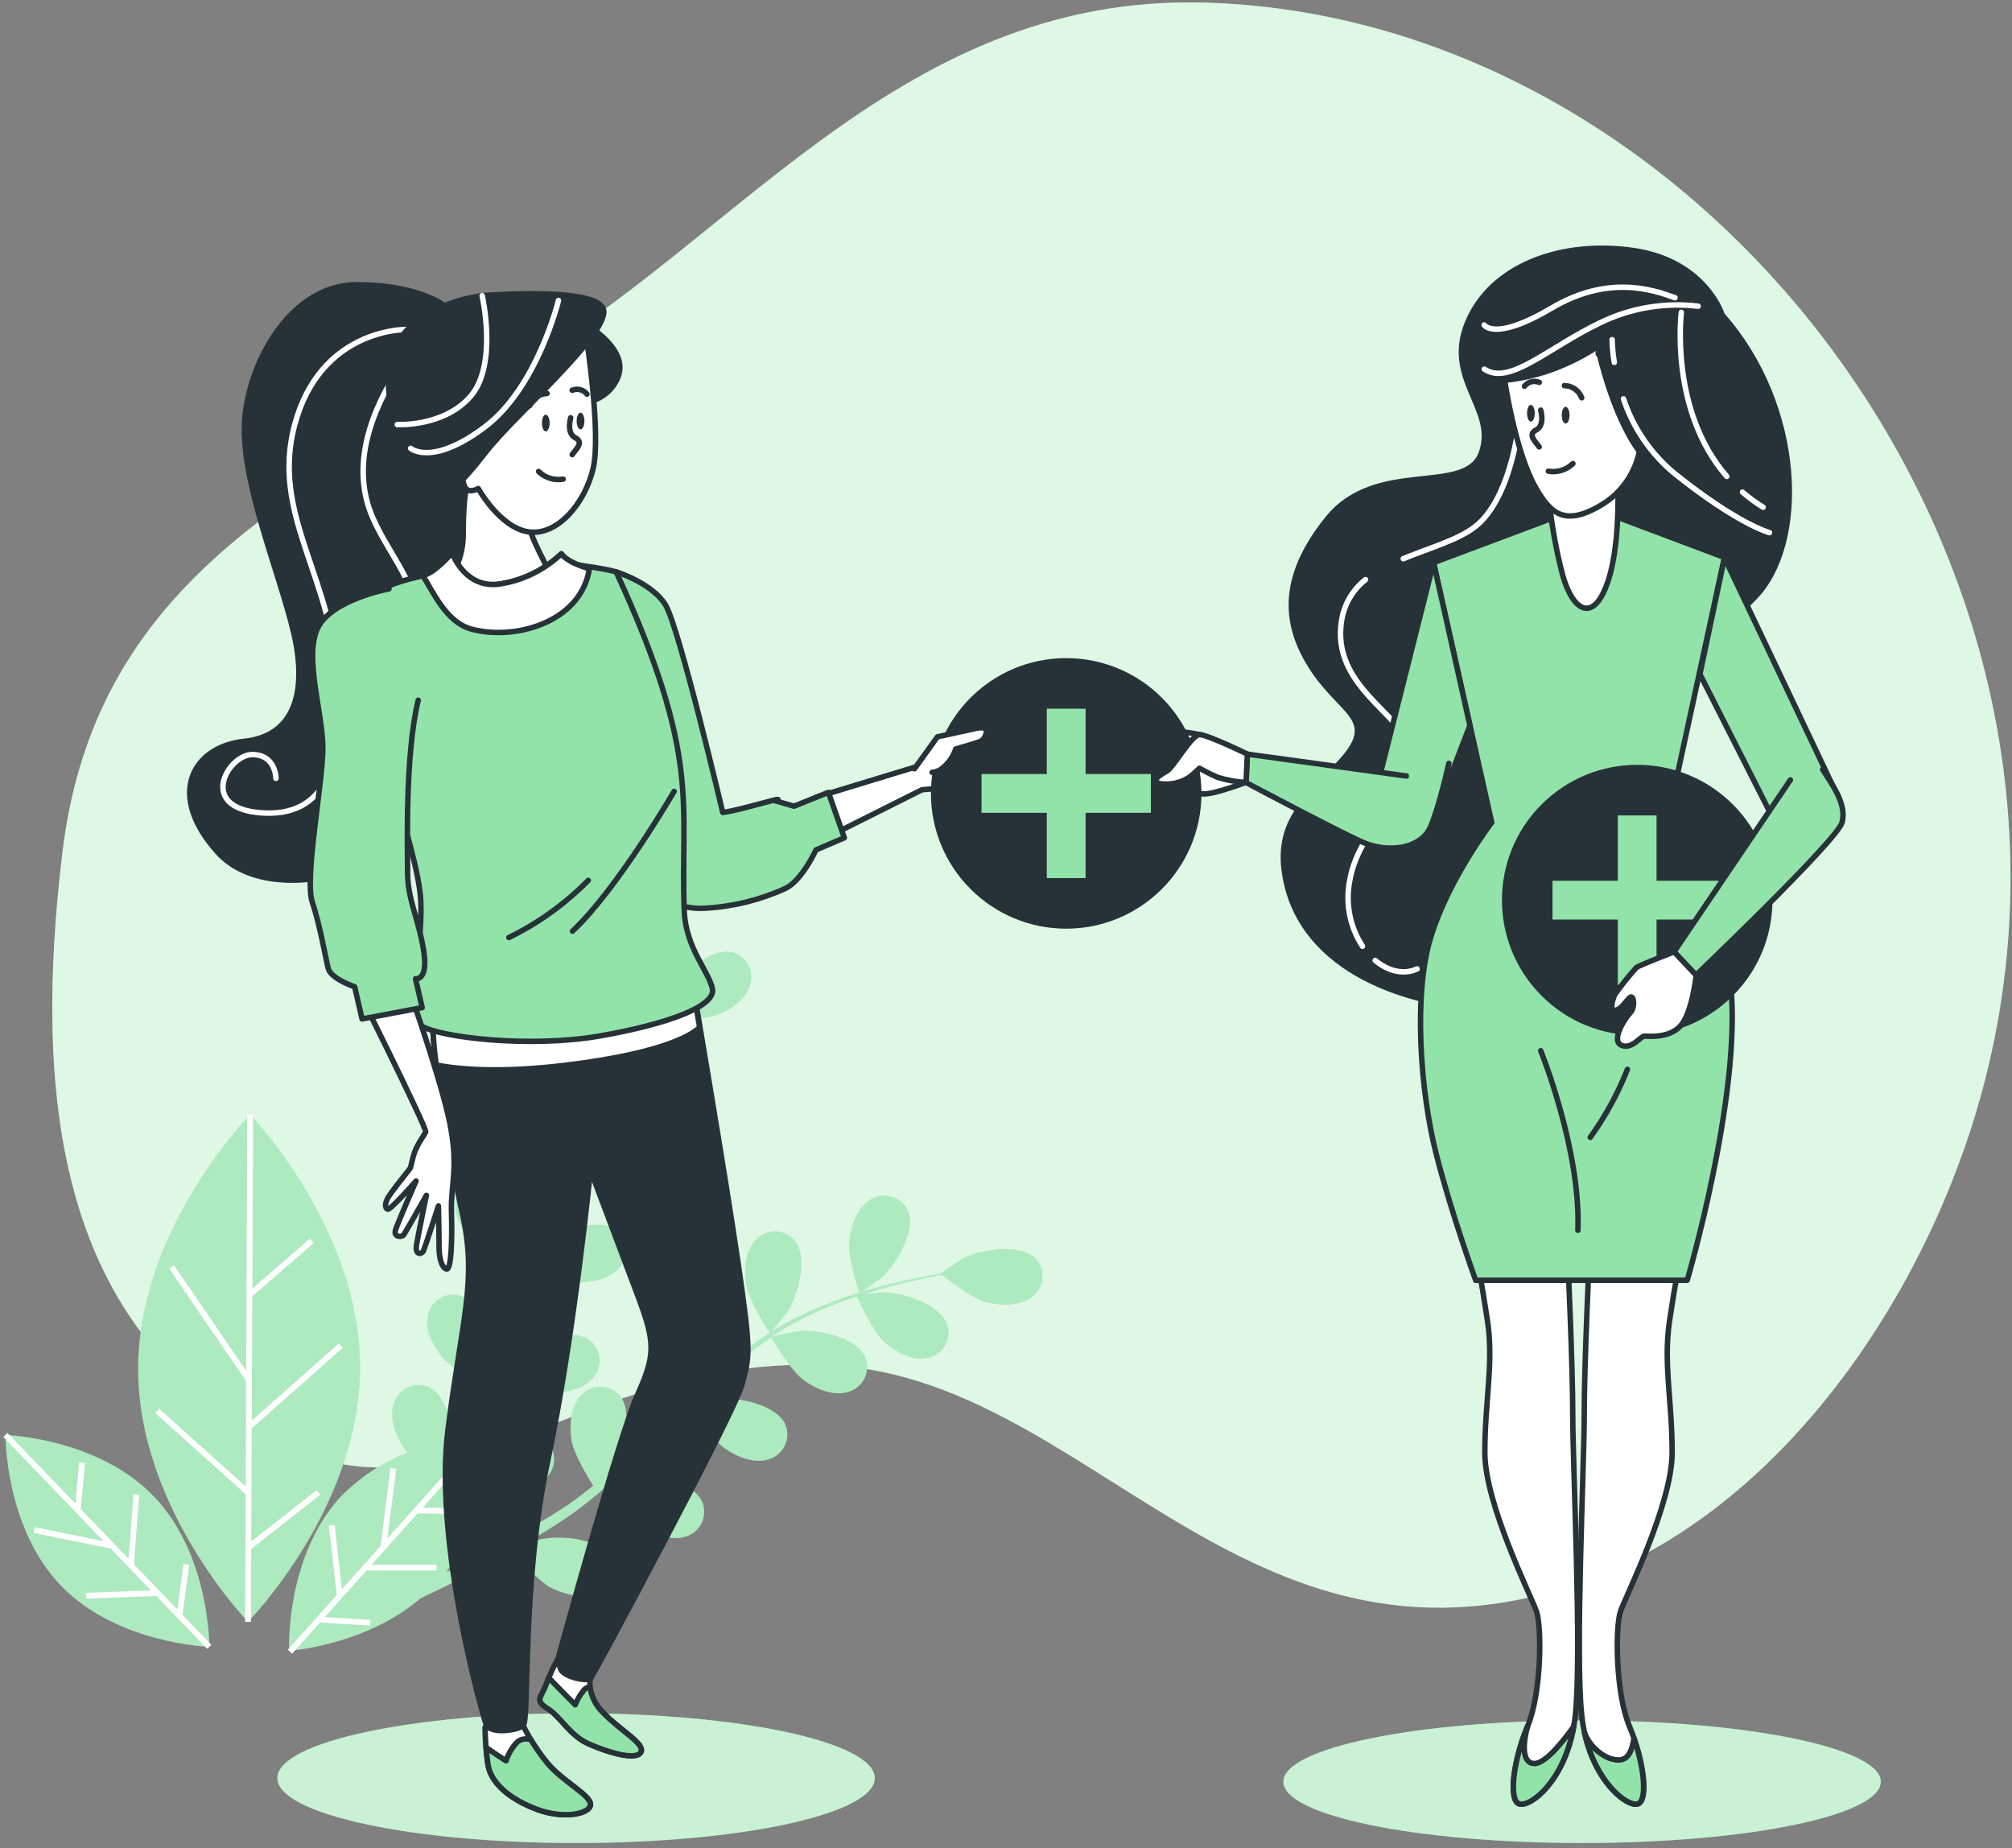 <svg width="368" height="338" viewBox="0 0 368 338" fill="none" xmlns="http://www.w3.org/2000/svg">
<rect x="0" y="0" width="368" height="338" fill="#808080" stroke="none"/>
<path d="M326.25 53C299.25 22.25 261.62 1.81 220.84 0.49C162.76 -1.38 132.84 47.32 89.73 69.79C46.62 92.26 16.69 112 11.41 156C6.13 200 10.53 241.22 46.61 261.82C82.69 282.42 104.69 247.82 151.32 249.65C197.95 251.48 226.12 307.74 284.63 290.87C323.14 279.77 351.68 239.1 362.41 199.98C377.11 146.38 360.09 91.6 326.25 53Z" fill="#92E3A9"/>
<path opacity="0.7" d="M326.25 53C299.25 22.25 261.62 1.81 220.84 0.49C162.76 -1.38 132.84 47.32 89.73 69.79C46.62 92.26 16.69 112 11.41 156C6.13 200 10.53 241.22 46.61 261.82C82.69 282.42 104.69 247.82 151.32 249.65C197.95 251.48 226.12 307.74 284.63 290.87C323.14 279.77 351.68 239.1 362.41 199.98C377.11 146.38 360.09 91.6 326.25 53Z" fill="white"/>
<path d="M110.35 197.25C110.35 197.25 104.84 192.9 103.42 190.1C102.22 187.72 101.35 184.36 102.59 181.82C102.863 181.214 103.26 180.672 103.755 180.23C104.251 179.787 104.834 179.454 105.466 179.251C106.099 179.048 106.767 178.981 107.428 179.053C108.088 179.125 108.726 179.335 109.3 179.67C112.69 181.78 113.06 188.99 112.19 192.45C112.12 192.75 110.41 197.3 110.35 197.25Z" fill="#92E3A9"/>
<path d="M161.36 233.55C161.13 233.76 157.2 236.62 157.18 236.55C157.16 236.48 154.98 229.87 155.34 226.76C155.65 224.11 156.78 220.82 159.22 219.39C159.781 219.035 160.41 218.802 161.067 218.706C161.724 218.61 162.393 218.653 163.033 218.832C163.672 219.011 164.266 219.322 164.777 219.746C165.289 220.169 165.705 220.695 166 221.29C167.67 224.93 164 231.14 161.36 233.55Z" fill="#92E3A9"/>
<path d="M45.76 203.86C45.76 203.86 65.96 224.7 65.85 250.31C65.74 275.92 45.36 296.6 45.36 296.6C45.36 296.6 25.16 275.75 25.27 250.14C25.38 224.53 45.76 203.86 45.76 203.86Z" fill="#92E3A9"/>
<path d="M74.56 265.65C74.289 265.364 74.041 265.056 73.82 264.73C72.36 262.51 71.1 259.26 72.05 256.6C72.25 255.967 72.58 255.382 73.021 254.885C73.461 254.388 74.001 253.99 74.606 253.715C75.21 253.441 75.866 253.296 76.53 253.292C77.194 253.288 77.852 253.423 78.46 253.69C81.2 254.99 82.55 259.38 82.84 262.98C83.93 262.73 84.92 262.54 85.77 262.4L86.86 259.93C87.26 259.08 87.54 258.23 87.86 257.36C88.34 256.08 88.78 254.74 89.21 253.36C87.62 252.64 82.96 250.47 81.21 248.55C79.46 246.63 77.69 243.55 78.21 240.78C78.312 240.124 78.552 239.496 78.912 238.938C79.273 238.38 79.747 237.904 80.303 237.541C80.859 237.178 81.486 236.936 82.141 236.831C82.797 236.726 83.468 236.759 84.11 236.93C87.95 238.08 90.2 244.93 90.28 248.5C90.28 248.62 90.22 249.37 90.14 250.27C90.53 248.95 90.92 247.63 91.26 246.27C92.26 242.43 93.14 238.5 94.04 234.56C94.23 233.74 94.43 232.92 94.62 232.1C93.27 231.5 88.21 229.19 86.39 227.18C84.57 225.17 82.87 222.18 83.39 219.41C83.492 218.753 83.731 218.124 84.093 217.566C84.454 217.008 84.929 216.532 85.487 216.169C86.045 215.807 86.672 215.566 87.329 215.463C87.987 215.36 88.658 215.396 89.3 215.57C93.13 216.71 95.38 223.57 95.46 227.13C95.46 227.26 95.39 228.13 95.3 229.13C95.82 227 96.37 224.88 96.97 222.79C97.994 219.201 99.254 215.683 100.74 212.26C100.27 212.06 94.28 209.47 92.26 207.26C90.47 205.26 88.74 202.26 89.26 199.49C89.362 198.834 89.602 198.207 89.962 197.649C90.323 197.091 90.797 196.616 91.353 196.254C91.91 195.892 92.537 195.651 93.192 195.547C93.848 195.442 94.519 195.478 95.16 195.65C99 196.79 101.25 203.65 101.33 207.21C101.33 207.47 101.04 210.73 100.89 211.89C100.911 211.852 100.928 211.812 100.94 211.77C102.49 208.447 104.33 205.268 106.44 202.27C108.312 199.584 110.339 197.01 112.51 194.56C114.51 192.27 116.46 190.29 118.21 188.56C119.21 187.63 120.06 186.8 120.9 186.03H120.81C120.74 186.03 122.68 181.57 122.81 181.3C124.61 178.21 129.89 173.3 133.81 174.14C134.456 174.298 135.062 174.59 135.588 174.998C136.114 175.406 136.547 175.921 136.861 176.508C137.174 177.095 137.36 177.741 137.406 178.405C137.453 179.069 137.359 179.735 137.13 180.36C136.26 183.04 133.29 184.85 130.76 185.72C128.23 186.59 122.53 186.18 121.13 186.06C120.28 186.88 119.37 187.76 118.39 188.76C116.69 190.53 114.77 192.54 112.84 194.87C112.33 195.49 111.84 196.17 111.27 196.87C112.39 195.95 113.93 194.7 114.1 194.6C117.1 192.68 124.1 190.75 127.1 193.31C127.593 193.748 127.989 194.284 128.262 194.883C128.536 195.483 128.681 196.133 128.688 196.792C128.696 197.451 128.566 198.105 128.306 198.71C128.046 199.316 127.663 199.861 127.18 200.31C125.18 202.31 121.7 202.53 119.06 202.14C116.42 201.75 111.38 198.66 110.31 197.97C109.17 199.45 108.03 200.97 106.94 202.66C104.92 205.661 103.173 208.837 101.72 212.15C101.63 212.34 101.57 212.55 101.49 212.75C101.96 212.2 104.77 209.36 104.99 209.18C107.78 206.95 114.47 204.26 117.81 206.46C118.355 206.841 118.815 207.332 119.158 207.902C119.501 208.472 119.72 209.108 119.801 209.768C119.882 210.428 119.823 211.098 119.628 211.734C119.433 212.37 119.107 212.958 118.67 213.46C116.88 215.65 113.46 216.26 110.79 216.17C107.72 216.05 101.67 213 101.44 212.88C100.081 216.223 98.938 219.65 98.02 223.14C97.33 225.73 96.74 228.37 96.17 231.02C96.8 230.32 99.41 227.68 99.62 227.52C102.41 225.28 109.1 222.6 112.45 224.8C112.995 225.182 113.453 225.674 113.795 226.244C114.137 226.814 114.355 227.45 114.435 228.11C114.516 228.771 114.456 229.44 114.26 230.076C114.065 230.712 113.737 231.299 113.3 231.8C111.51 233.99 108.09 234.61 105.42 234.51C102.42 234.4 96.61 231.51 96.12 231.25C95.86 232.46 95.6 233.66 95.35 234.88C94.53 238.83 93.73 242.8 92.82 246.69C92.51 248.04 92.15 249.35 91.82 250.69C92.82 249.69 94.62 247.83 94.82 247.69C97.61 245.46 104.31 242.77 107.65 244.97C108.193 245.353 108.65 245.845 108.992 246.415C109.333 246.986 109.55 247.621 109.63 248.281C109.711 248.941 109.651 249.61 109.457 250.245C109.262 250.881 108.936 251.468 108.5 251.97C106.71 254.15 103.29 254.77 100.63 254.68C97.97 254.59 93.01 252.25 91.63 251.57C91.03 253.76 90.38 255.92 89.63 258.02C89.29 258.92 89.01 259.86 88.63 260.7C88.44 261.15 88.26 261.6 88.07 262.04L88.84 261.97C88.84 261.97 88.89 263.22 88.77 265.25C91.71 263.16 95.95 261.36 98.71 262.62C99.306 262.915 99.833 263.332 100.258 263.844C100.682 264.355 100.994 264.951 101.173 265.591C101.353 266.232 101.395 266.903 101.298 267.561C101.201 268.218 100.966 268.849 100.61 269.41C100.429 269.708 100.222 269.989 99.99 270.25C99.47 273.35 98.165 276.266 96.2 278.72C96.05 278.89 94.05 280.72 93.01 281.65C94.01 281.11 95.01 280.57 96.01 279.98C97.51 279.15 99.07 278.22 100.59 277.33L102.92 275.85C103.72 275.36 104.42 274.79 105.19 274.27C106.3 273.47 107.4 272.58 108.51 271.71C107.57 270.23 104.89 265.85 104.51 263.3C104.13 260.75 104.33 257.19 106.3 255.16C106.748 254.669 107.294 254.277 107.904 254.011C108.513 253.744 109.171 253.609 109.836 253.614C110.501 253.618 111.157 253.763 111.763 254.038C112.368 254.313 112.909 254.712 113.35 255.21C115.92 258.28 114.02 265.21 112.11 268.21C112.05 268.31 111.58 268.91 111.02 269.61C112.07 268.72 113.12 267.84 114.16 266.9C117.1 264.25 120.01 261.45 122.93 258.66L124.77 256.93C123.98 255.69 121.03 250.93 120.63 248.3C120.23 245.67 120.45 242.19 122.42 240.16C122.863 239.672 123.404 239.283 124.006 239.016C124.609 238.749 125.261 238.612 125.92 238.612C126.579 238.612 127.231 238.749 127.834 239.016C128.436 239.283 128.977 239.672 129.42 240.16C131.99 243.23 130.09 250.16 128.19 253.21C128.12 253.32 127.56 254.03 126.92 254.82C128.54 253.33 130.16 251.82 131.82 250.46C134.649 248.027 137.639 245.789 140.77 243.76C140.49 243.32 136.92 237.86 136.47 234.88C136.07 232.25 136.29 228.77 138.26 226.75C138.708 226.259 139.254 225.867 139.864 225.601C140.473 225.334 141.131 225.199 141.796 225.204C142.461 225.208 143.117 225.353 143.723 225.628C144.328 225.903 144.869 226.302 145.31 226.8C147.88 229.87 145.98 236.8 144.07 239.85C143.94 240.06 141.89 242.62 141.13 243.51L141.23 243.44C144.354 241.52 147.644 239.884 151.06 238.55C154.1 237.337 157.208 236.305 160.37 235.46C163.3 234.65 166.03 234.08 168.44 233.6C169.75 233.35 170.96 233.14 172.08 232.96L172.02 232.91C171.96 232.91 176.02 230.22 176.31 230.08C179.51 228.49 186.63 227.3 189.42 230.17C189.869 230.658 190.21 231.234 190.422 231.863C190.634 232.491 190.711 233.157 190.649 233.817C190.586 234.477 190.386 235.116 190.061 235.694C189.735 236.272 189.292 236.775 188.76 237.17C186.55 238.93 183.07 238.8 180.49 238.17C177.91 237.54 173.37 234.01 172.27 233.17C171.11 233.38 169.86 233.62 168.5 233.91C166.09 234.45 163.39 235.07 160.5 235.91C159.73 236.14 158.91 236.42 158.11 236.68C159.55 236.52 161.53 236.34 161.72 236.34C165.29 236.41 172.16 238.63 173.32 242.46C173.494 243.101 173.531 243.772 173.429 244.428C173.327 245.084 173.088 245.712 172.728 246.27C172.368 246.829 171.894 247.305 171.338 247.668C170.782 248.032 170.156 248.274 169.5 248.38C166.72 248.92 163.7 247.2 161.71 245.38C159.72 243.56 157.23 238.24 156.71 237.08C154.94 237.68 153.14 238.34 151.31 239.08C147.969 240.461 144.757 242.134 141.71 244.08C141.54 244.19 141.37 244.33 141.2 244.45C141.9 244.25 145.8 243.45 146.08 243.45C149.64 243.12 156.71 244.57 158.28 248.25C158.523 248.869 158.633 249.532 158.603 250.196C158.573 250.86 158.404 251.51 158.108 252.105C157.811 252.7 157.392 253.226 156.879 253.648C156.366 254.071 155.77 254.382 155.13 254.56C152.44 255.4 149.24 254.02 147.07 252.47C144.57 250.68 141.2 244.8 141.07 244.58C138.091 246.616 135.249 248.844 132.56 251.25C130.56 253.02 128.61 254.9 126.67 256.8C127.58 256.56 131.21 255.8 131.48 255.8C135.04 255.47 142.1 256.92 143.68 260.6C143.924 261.218 144.035 261.881 144.006 262.544C143.977 263.208 143.809 263.859 143.511 264.453C143.214 265.048 142.795 265.573 142.281 265.994C141.768 266.416 141.171 266.724 140.53 266.9C137.83 267.75 134.64 266.37 132.47 264.82C130.03 263.08 126.78 257.45 126.47 256.97L123.82 259.57C120.96 262.42 118.1 265.28 115.2 268.03C114.2 268.98 113.2 269.88 112.14 270.78C113.52 270.47 116.05 269.95 116.27 269.93C119.83 269.6 126.89 271.05 128.46 274.73C128.706 275.348 128.819 276.011 128.791 276.675C128.764 277.34 128.596 277.991 128.3 278.587C128.004 279.182 127.585 279.708 127.072 280.131C126.558 280.554 125.961 280.863 125.32 281.04C122.62 281.88 119.43 280.5 117.26 278.95C115.09 277.4 112.26 272.72 111.46 271.39C109.75 272.89 108.01 274.33 106.23 275.67C105.45 276.24 104.7 276.86 103.92 277.36L101.62 278.89C100.02 279.89 98.53 280.81 97.01 281.7C96.25 282.15 95.52 282.56 94.77 282.99C96.12 282.47 98.28 281.67 98.48 281.61C101.95 280.75 109.15 281.12 111.26 284.52C111.594 285.093 111.805 285.73 111.877 286.39C111.949 287.05 111.881 287.717 111.679 288.349C111.476 288.981 111.142 289.563 110.7 290.058C110.257 290.552 109.716 290.948 109.11 291.22C106.57 292.46 103.2 291.59 100.82 290.39C98.2 289.06 94.25 284.17 93.77 283.57C91.94 284.57 90.14 285.62 88.44 286.52C83.91 288.95 79.95 290.88 76.88 292.32C66.88 300.95 52.88 301.9 52.88 301.9C52.88 301.9 52.14 285.08 62.04 274.02C65.547 270.343 69.822 267.485 74.56 265.65V265.65ZM92.37 282.05C92.06 281.36 89.67 276.05 89.5 273.05C88.94 272.94 88.39 272.83 87.85 272.7C86.833 278.013 84.721 283.057 81.65 287.51C83.47 286.65 85.43 285.69 87.51 284.63C89.07 283.8 90.7 283 92.37 282.05V282.05Z" fill="#92E3A9"/>
<path d="M1 262.44C1 262.44 17.82 262.95 28.12 273.65C38.42 284.35 38.29 301.18 38.29 301.18C38.29 301.18 21.45 300.66 11.16 290C0.87 279.34 1 262.44 1 262.44Z" fill="#92E3A9"/>
<g opacity="0.5">
<path opacity="0.5" d="M110.35 197.25C110.35 197.25 104.84 192.9 103.42 190.1C102.22 187.72 101.35 184.36 102.59 181.82C102.863 181.214 103.26 180.672 103.755 180.23C104.251 179.787 104.834 179.454 105.466 179.251C106.099 179.048 106.767 178.981 107.428 179.053C108.088 179.125 108.726 179.335 109.3 179.67C112.69 181.78 113.06 188.99 112.19 192.45C112.12 192.75 110.41 197.3 110.35 197.25Z" fill="white"/>
<path opacity="0.5" d="M161.36 233.55C161.13 233.76 157.2 236.62 157.18 236.55C157.16 236.48 154.98 229.87 155.34 226.76C155.65 224.11 156.78 220.82 159.22 219.39C159.781 219.035 160.41 218.802 161.067 218.706C161.724 218.61 162.393 218.653 163.033 218.832C163.672 219.011 164.266 219.322 164.777 219.746C165.289 220.169 165.705 220.695 166 221.29C167.67 224.93 164 231.14 161.36 233.55Z" fill="white"/>
<path opacity="0.5" d="M45.76 203.86C45.76 203.86 65.96 224.7 65.85 250.31C65.74 275.92 45.36 296.6 45.36 296.6C45.36 296.6 25.16 275.75 25.27 250.14C25.38 224.53 45.76 203.86 45.76 203.86Z" fill="white"/>
<path opacity="0.5" d="M74.56 265.65C74.289 265.364 74.041 265.056 73.82 264.73C72.36 262.51 71.1 259.26 72.05 256.6C72.25 255.967 72.58 255.382 73.021 254.885C73.461 254.388 74.001 253.99 74.606 253.715C75.21 253.441 75.866 253.296 76.53 253.292C77.194 253.288 77.852 253.423 78.46 253.69C81.2 254.99 82.55 259.38 82.84 262.98C83.93 262.73 84.92 262.54 85.77 262.4L86.86 259.93C87.26 259.08 87.54 258.23 87.86 257.36C88.34 256.08 88.78 254.74 89.21 253.36C87.62 252.64 82.96 250.47 81.21 248.55C79.46 246.63 77.69 243.55 78.21 240.78C78.312 240.124 78.552 239.496 78.912 238.938C79.273 238.38 79.747 237.904 80.303 237.541C80.859 237.178 81.486 236.936 82.141 236.831C82.797 236.726 83.468 236.759 84.11 236.93C87.95 238.08 90.2 244.93 90.28 248.5C90.28 248.62 90.22 249.37 90.14 250.27C90.53 248.95 90.92 247.63 91.26 246.27C92.26 242.43 93.14 238.5 94.04 234.56C94.23 233.74 94.43 232.92 94.62 232.1C93.27 231.5 88.21 229.19 86.39 227.18C84.57 225.17 82.87 222.18 83.39 219.41C83.492 218.753 83.731 218.124 84.093 217.566C84.454 217.008 84.929 216.532 85.487 216.169C86.045 215.807 86.672 215.566 87.329 215.463C87.987 215.36 88.658 215.396 89.3 215.57C93.13 216.71 95.38 223.57 95.46 227.13C95.46 227.26 95.39 228.13 95.3 229.13C95.82 227 96.37 224.88 96.97 222.79C97.994 219.201 99.254 215.683 100.74 212.26C100.27 212.06 94.28 209.47 92.26 207.26C90.47 205.26 88.74 202.26 89.26 199.49C89.362 198.834 89.602 198.207 89.962 197.649C90.323 197.091 90.797 196.616 91.353 196.254C91.91 195.892 92.537 195.651 93.192 195.547C93.848 195.442 94.519 195.478 95.16 195.65C99 196.79 101.25 203.65 101.33 207.21C101.33 207.47 101.04 210.73 100.89 211.89C100.911 211.852 100.928 211.812 100.94 211.77C102.49 208.447 104.33 205.268 106.44 202.27C108.312 199.584 110.339 197.01 112.51 194.56C114.51 192.27 116.46 190.29 118.21 188.56C119.21 187.63 120.06 186.8 120.9 186.03H120.81C120.74 186.03 122.68 181.57 122.81 181.3C124.61 178.21 129.89 173.3 133.81 174.14C134.456 174.298 135.062 174.59 135.588 174.998C136.114 175.406 136.547 175.921 136.861 176.508C137.174 177.095 137.36 177.741 137.406 178.405C137.453 179.069 137.359 179.735 137.13 180.36C136.26 183.04 133.29 184.85 130.76 185.72C128.23 186.59 122.53 186.18 121.13 186.06C120.28 186.88 119.37 187.76 118.39 188.76C116.69 190.53 114.77 192.54 112.84 194.87C112.33 195.49 111.84 196.17 111.27 196.87C112.39 195.95 113.93 194.7 114.1 194.6C117.1 192.68 124.1 190.75 127.1 193.31C127.593 193.748 127.989 194.284 128.262 194.883C128.536 195.483 128.681 196.133 128.688 196.792C128.696 197.451 128.566 198.105 128.306 198.71C128.046 199.316 127.663 199.861 127.18 200.31C125.18 202.31 121.7 202.53 119.06 202.14C116.42 201.75 111.38 198.66 110.31 197.97C109.17 199.45 108.03 200.97 106.94 202.66C104.92 205.661 103.173 208.837 101.72 212.15C101.63 212.34 101.57 212.55 101.49 212.75C101.96 212.2 104.77 209.36 104.99 209.18C107.78 206.95 114.47 204.26 117.81 206.46C118.355 206.841 118.815 207.332 119.158 207.902C119.501 208.472 119.72 209.108 119.801 209.768C119.882 210.428 119.823 211.098 119.628 211.734C119.433 212.37 119.107 212.958 118.67 213.46C116.88 215.65 113.46 216.26 110.79 216.17C107.72 216.05 101.67 213 101.44 212.88C100.081 216.223 98.938 219.65 98.02 223.14C97.33 225.73 96.74 228.37 96.17 231.02C96.8 230.32 99.41 227.68 99.62 227.52C102.41 225.28 109.1 222.6 112.45 224.8C112.995 225.182 113.453 225.674 113.795 226.244C114.137 226.814 114.355 227.45 114.435 228.11C114.516 228.771 114.456 229.44 114.26 230.076C114.065 230.712 113.737 231.299 113.3 231.8C111.51 233.99 108.09 234.61 105.42 234.51C102.42 234.4 96.61 231.51 96.12 231.25C95.86 232.46 95.6 233.66 95.35 234.88C94.53 238.83 93.73 242.8 92.82 246.69C92.51 248.04 92.15 249.35 91.82 250.69C92.82 249.69 94.62 247.83 94.82 247.69C97.61 245.46 104.31 242.77 107.65 244.97C108.193 245.353 108.65 245.845 108.992 246.415C109.333 246.986 109.55 247.621 109.63 248.281C109.711 248.941 109.651 249.61 109.457 250.245C109.262 250.881 108.936 251.468 108.5 251.97C106.71 254.15 103.29 254.77 100.63 254.68C97.97 254.59 93.01 252.25 91.63 251.57C91.03 253.76 90.38 255.92 89.63 258.02C89.29 258.92 89.01 259.86 88.63 260.7C88.44 261.15 88.26 261.6 88.07 262.04L88.84 261.97C88.84 261.97 88.89 263.22 88.77 265.25C91.71 263.16 95.95 261.36 98.71 262.62C99.306 262.915 99.833 263.332 100.258 263.844C100.682 264.355 100.994 264.951 101.173 265.591C101.353 266.232 101.395 266.903 101.298 267.561C101.201 268.218 100.966 268.849 100.61 269.41C100.429 269.708 100.222 269.989 99.99 270.25C99.47 273.35 98.165 276.266 96.2 278.72C96.05 278.89 94.05 280.72 93.01 281.65C94.01 281.11 95.01 280.57 96.01 279.98C97.51 279.15 99.07 278.22 100.59 277.33L102.92 275.85C103.72 275.36 104.42 274.79 105.19 274.27C106.3 273.47 107.4 272.58 108.51 271.71C107.57 270.23 104.89 265.85 104.51 263.3C104.13 260.75 104.33 257.19 106.3 255.16C106.748 254.669 107.294 254.277 107.904 254.011C108.513 253.744 109.171 253.609 109.836 253.614C110.501 253.618 111.157 253.763 111.763 254.038C112.368 254.313 112.909 254.712 113.35 255.21C115.92 258.28 114.02 265.21 112.11 268.21C112.05 268.31 111.58 268.91 111.02 269.61C112.07 268.72 113.12 267.84 114.16 266.9C117.1 264.25 120.01 261.45 122.93 258.66L124.77 256.93C123.98 255.69 121.03 250.93 120.63 248.3C120.23 245.67 120.45 242.19 122.42 240.16C122.863 239.672 123.404 239.283 124.006 239.016C124.609 238.749 125.261 238.612 125.92 238.612C126.579 238.612 127.231 238.749 127.834 239.016C128.436 239.283 128.977 239.672 129.42 240.16C131.99 243.23 130.09 250.16 128.19 253.21C128.12 253.32 127.56 254.03 126.92 254.82C128.54 253.33 130.16 251.82 131.82 250.46C134.649 248.027 137.639 245.789 140.77 243.76C140.49 243.32 136.92 237.86 136.47 234.88C136.07 232.25 136.29 228.77 138.26 226.75C138.708 226.259 139.254 225.867 139.864 225.601C140.473 225.334 141.131 225.199 141.796 225.204C142.461 225.208 143.117 225.353 143.723 225.628C144.328 225.903 144.869 226.302 145.31 226.8C147.88 229.87 145.98 236.8 144.07 239.85C143.94 240.06 141.89 242.62 141.13 243.51L141.23 243.44C144.354 241.52 147.644 239.884 151.06 238.55C154.1 237.337 157.208 236.305 160.37 235.46C163.3 234.65 166.03 234.08 168.44 233.6C169.75 233.35 170.96 233.14 172.08 232.96L172.02 232.91C171.96 232.91 176.02 230.22 176.31 230.08C179.51 228.49 186.63 227.3 189.42 230.17C189.869 230.658 190.21 231.234 190.422 231.863C190.634 232.491 190.711 233.157 190.649 233.817C190.586 234.477 190.386 235.116 190.061 235.694C189.735 236.272 189.292 236.775 188.76 237.17C186.55 238.93 183.07 238.8 180.49 238.17C177.91 237.54 173.37 234.01 172.27 233.17C171.11 233.38 169.86 233.62 168.5 233.91C166.09 234.45 163.39 235.07 160.5 235.91C159.73 236.14 158.91 236.42 158.11 236.68C159.55 236.52 161.53 236.34 161.72 236.34C165.29 236.41 172.16 238.63 173.32 242.46C173.494 243.101 173.531 243.772 173.429 244.428C173.327 245.084 173.088 245.712 172.728 246.27C172.368 246.829 171.894 247.305 171.338 247.668C170.782 248.032 170.156 248.274 169.5 248.38C166.72 248.92 163.7 247.2 161.71 245.38C159.72 243.56 157.23 238.24 156.71 237.08C154.94 237.68 153.14 238.34 151.31 239.08C147.969 240.461 144.757 242.134 141.71 244.08C141.54 244.19 141.37 244.33 141.2 244.45C141.9 244.25 145.8 243.45 146.08 243.45C149.64 243.12 156.71 244.57 158.28 248.25C158.523 248.869 158.633 249.532 158.603 250.196C158.573 250.86 158.404 251.51 158.108 252.105C157.811 252.7 157.392 253.226 156.879 253.648C156.366 254.071 155.77 254.382 155.13 254.56C152.44 255.4 149.24 254.02 147.07 252.47C144.57 250.68 141.2 244.8 141.07 244.58C138.091 246.616 135.249 248.844 132.56 251.25C130.56 253.02 128.61 254.9 126.67 256.8C127.58 256.56 131.21 255.8 131.48 255.8C135.04 255.47 142.1 256.92 143.68 260.6C143.924 261.218 144.035 261.881 144.006 262.544C143.977 263.208 143.809 263.859 143.511 264.453C143.214 265.048 142.795 265.573 142.281 265.994C141.768 266.416 141.171 266.724 140.53 266.9C137.83 267.75 134.64 266.37 132.47 264.82C130.03 263.08 126.78 257.45 126.47 256.97L123.82 259.57C120.96 262.42 118.1 265.28 115.2 268.03C114.2 268.98 113.2 269.88 112.14 270.78C113.52 270.47 116.05 269.95 116.27 269.93C119.83 269.6 126.89 271.05 128.46 274.73C128.706 275.348 128.819 276.011 128.791 276.675C128.764 277.34 128.596 277.991 128.3 278.587C128.004 279.182 127.585 279.708 127.072 280.131C126.558 280.554 125.961 280.863 125.32 281.04C122.62 281.88 119.43 280.5 117.26 278.95C115.09 277.4 112.26 272.72 111.46 271.39C109.75 272.89 108.01 274.33 106.23 275.67C105.45 276.24 104.7 276.86 103.92 277.36L101.62 278.89C100.02 279.89 98.53 280.81 97.01 281.7C96.25 282.15 95.52 282.56 94.77 282.99C96.12 282.47 98.28 281.67 98.48 281.61C101.95 280.75 109.15 281.12 111.26 284.52C111.594 285.093 111.805 285.73 111.877 286.39C111.949 287.05 111.881 287.717 111.679 288.349C111.476 288.981 111.142 289.563 110.7 290.058C110.257 290.552 109.716 290.948 109.11 291.22C106.57 292.46 103.2 291.59 100.82 290.39C98.2 289.06 94.25 284.17 93.77 283.57C91.94 284.57 90.14 285.62 88.44 286.52C83.91 288.95 79.95 290.88 76.88 292.32C66.88 300.95 52.88 301.9 52.88 301.9C52.88 301.9 52.14 285.08 62.04 274.02C65.547 270.343 69.822 267.485 74.56 265.65V265.65ZM92.37 282.05C92.06 281.36 89.67 276.05 89.5 273.05C88.94 272.94 88.39 272.83 87.85 272.7C86.833 278.013 84.721 283.057 81.65 287.51C83.47 286.65 85.43 285.69 87.51 284.63C89.07 283.8 90.7 283 92.37 282.05V282.05Z" fill="white"/>
<path opacity="0.5" d="M1 262.44C1 262.44 17.82 262.95 28.12 273.65C38.42 284.35 38.29 301.18 38.29 301.18C38.29 301.18 21.45 300.66 11.16 290C0.87 279.34 1 262.44 1 262.44Z" fill="white"/>
</g>
<path d="M44.93 273.27L28.4 258.42L29.11 257.63L44.94 271.86L45.02 252.39L44.93 252.44L30.96 232.01L31.83 231.41L45.03 250.7L45.23 203.85L46.29 203.86L46.15 235.66L56.67 226.55L57.36 227.35L46.14 237.06L46.05 259.8L61.99 245.69L62.69 246.49L46.04 261.22L45.95 281.92L57.94 272.52L58.59 273.35L45.95 283.27L45.89 296.6H44.83L44.93 273.27Z" fill="white"/>
<path d="M60.15 279.01L61.2 278.89L62.54 290.65L69.63 282.72H69.62L71.42 268.48L72.47 268.62L70.86 281.35L88.49 261.64L89.28 262.34L77.32 275.72L84.89 275.81L84.88 276.87L76.38 276.77L67.99 286.15L79.84 286.16V287.22L67.04 287.21L59.41 295.74L67.77 296.24L67.71 297.3L58.51 296.74L53.43 302.42L52.64 301.71L61.59 291.71L60.15 279.01Z" fill="white"/>
<path d="M20.22 283.2L6.16 280.35L6.37 279.31L18.95 281.86L0.61 262.8L1.37 262.07L13.81 275L14.47 267.45L15.53 267.54L14.79 276.01L23.52 285.08L24.42 273.27L25.47 273.35L24.5 286.1L32.44 294.35L33.56 286.05L34.61 286.2L33.38 295.32L38.66 300.81L37.9 301.55L28.59 291.88L15.81 292.37L15.77 291.31L27.6 290.86L20.22 283.19V283.2Z" fill="white"/>
<path d="M160 325.19C160 331.75 135.54 337.06 105.37 337.06C75.2 337.06 50.73 331.75 50.73 325.19C50.73 318.63 75.19 313.33 105.37 313.33C135.55 313.33 160 318.64 160 325.19Z" fill="#92E3A9"/>
<path opacity="0.5" d="M160 325.19C160 331.75 135.54 337.06 105.37 337.06C75.2 337.06 50.73 331.75 50.73 325.19C50.73 318.63 75.19 313.33 105.37 313.33C135.55 313.33 160 318.64 160 325.19Z" fill="white"/>
<path d="M344 325.85C344 332.04 319.54 337.06 289.36 337.06C259.18 337.06 234.73 332.06 234.73 325.85C234.73 319.64 259.19 314.64 289.36 314.64C319.53 314.64 344 319.66 344 325.85Z" fill="#92E3A9"/>
<path opacity="0.5" d="M344 325.85C344 332.04 319.54 337.06 289.36 337.06C259.18 337.06 234.73 332.06 234.73 325.85C234.73 319.64 259.19 314.64 289.36 314.64C319.53 314.64 344 319.66 344 325.85Z" fill="white"/>
<path d="M108 306.92C108 306.92 107.13 309.87 110.26 313.17C113.39 316.47 118.08 318.91 117.21 320.47C116.34 322.03 111.13 320.47 107.65 318.91C104.17 317.35 102.65 314.04 100.18 312.48C97.71 310.92 98.97 310.57 100.01 307.79C100.519 306.345 101.159 304.949 101.92 303.62L108 306.92Z" fill="white" stroke="#263238" stroke-linecap="round" stroke-linejoin="round"/>
<path d="M100 307.79C100.13 307.43 100.25 307.17 100.37 306.86C102.11 308.68 105.21 311.78 105.21 311.78C105.546 310.903 106.015 310.084 106.6 309.35C106.736 309.117 106.928 308.921 107.158 308.779C107.389 308.638 107.65 308.556 107.92 308.54C108.156 310.301 108.977 311.931 110.25 313.17C113.38 316.47 118.07 318.91 117.2 320.47C116.33 322.03 111.12 320.47 107.64 318.91C104.16 317.35 102.64 314.04 100.17 312.48C97.7 310.92 99 310.57 100 307.79Z" fill="#92E3A9" stroke="#263238" stroke-linecap="round" stroke-linejoin="round"/>
<path d="M95.69 315.6C96.924 318.08 98.437 320.412 100.2 322.55C103 325.86 108 328.29 108 330C108 331.71 103.14 332.78 98.1 330.86C93.06 328.94 89.76 326 89.24 322.7C88.913 320.454 88.74 318.189 88.72 315.92C88.72 315.92 94.64 316.3 95.69 315.6Z" fill="white" stroke="#263238" stroke-linecap="round" stroke-linejoin="round"/>
<path d="M127 181.82C127 181.82 132.56 214.31 135 230.99C137.44 247.67 137.09 247.99 135.7 253.23C134.31 258.47 108.59 306.23 108.07 306.92C107.55 307.61 103.07 306.74 102.51 305.18L101.99 303.62C101.99 303.62 113.28 262.44 116.58 255.14C119.88 247.84 119.89 245.59 116.76 237.25C113.63 228.91 108 214 108 214C108 214 105 244.4 100.18 267.16C95.36 289.92 96.88 314.77 95.67 315.63C94.46 316.49 89.58 317.2 88.89 315.29C88.2 313.38 79.33 282.1 81.94 261.43C84.55 240.76 87.33 234.32 84.55 221.81C81.77 209.3 78.46 191.58 79.16 181.81C79.86 172.04 119.66 170.88 127 181.82Z" fill="#263238" stroke="#263238" stroke-linecap="round" stroke-linejoin="round"/>
<path d="M89.26 322.73C89.09 321.65 88.98 320.57 88.9 319.58C90.48 320.7 92.56 322.03 92.56 322.03C92.971 320.726 93.684 319.537 94.64 318.56C94.983 318.286 95.391 318.108 95.825 318.043C96.259 317.978 96.702 318.029 97.11 318.19C98.028 319.719 99.061 321.177 100.2 322.55C103 325.86 108 328.29 108 330C108 331.71 103.14 332.78 98.1 330.86C93.06 328.94 89.78 326 89.26 322.73Z" fill="#92E3A9" stroke="#263238" stroke-linecap="round" stroke-linejoin="round"/>
<path d="M186.74 136.16H176.4C175.4 136.16 167.35 140.3 167.35 140.3L149.52 145.73L151.59 152.97L168.65 144.43L174.59 143.92C176.456 143.757 178.201 142.93 179.51 141.59C179.51 141.59 185.45 140.04 186.74 139.01C188.03 137.98 186.74 136.16 186.74 136.16Z" fill="white" stroke="#263238" stroke-linecap="round" stroke-linejoin="round"/>
<path d="M315 57.63C315 57.63 311.93 47.7 298.68 45.81C285.43 43.92 272.68 48.65 268.41 59.05C264.14 69.45 273.81 74.76 270.97 82.8C268.13 90.84 251.81 83.74 242.83 94.86C233.85 105.98 235.02 114.72 240.22 122.53C245.42 130.34 252.05 131.53 245.66 138.85C239.27 146.17 232.42 150.2 235.49 162.26C238.56 174.32 251.58 184.49 278.49 184.96C305.4 185.43 308.76 161.79 306.87 142.63C304.98 123.47 311.12 119.22 320.87 109.29C330.62 99.36 329.65 74.19 315 57.63Z" fill="#263238" stroke="#263238" stroke-linecap="round" stroke-linejoin="round"/>
<path d="M251.53 175.65C253.92 177.65 256.79 178.32 259.19 177.2" stroke="white" stroke-linecap="round" stroke-linejoin="round"/>
<path d="M249.76 106C247.41 107.852 245.846 110.524 245.38 113.48C243.46 125.37 256.12 130.36 258.38 137.26C260.64 144.16 248.79 149.92 246.87 161.05C246.052 165.201 246.888 169.507 249.2 173.05" stroke="white" stroke-linecap="round" stroke-linejoin="round"/>
<path d="M278 75.93C278 75.93 276.85 90.12 270.33 95.88C267.18 98.66 261.7 100.09 256.66 102.18" stroke="white" stroke-linecap="round" stroke-linejoin="round"/>
<path d="M296.94 72.94C298.724 78.315 301.994 83.075 306.37 86.67C317.88 95.88 323.63 97.41 323.63 97.41" stroke="white" stroke-linecap="round" stroke-linejoin="round"/>
<path d="M294.86 62.12C294.895 63.514 295.029 64.904 295.26 66.28" stroke="white" stroke-linecap="round" stroke-linejoin="round"/>
<path d="M310.59 56C304.419 55.264 298.168 56.33 292.59 59.07C283 63.67 276.1 70.58 271.49 67.51" stroke="white" stroke-linecap="round" stroke-linejoin="round"/>
<path d="M318.71 90C319.889 91.024 321.15 91.951 322.48 92.77" stroke="white" stroke-linecap="round" stroke-linejoin="round"/>
<path d="M307.52 57.13C307.52 57.13 305.28 75.01 315.83 87.13" stroke="white" stroke-linecap="round" stroke-linejoin="round"/>
<path d="M271.46 59.44C271.46 59.44 273.38 62.5 283.74 56.37C294.1 50.24 302.15 52.91 306.37 54.45" stroke="white" stroke-linecap="round" stroke-linejoin="round"/>
<path d="M290.71 229.42C290.71 229.42 289.76 249.29 289.76 258.75C289.76 268.21 288.1 302.26 289.29 313.61C290.48 324.96 297.29 330.41 299.46 329.93C301.63 329.45 300.64 321.93 298.04 315.74C295.44 309.55 295.44 297.53 296.38 294.74C297.32 291.95 305.84 275.11 305.84 265.65C305.84 256.19 304.19 249.33 305.37 241.52C306.55 233.71 307.26 230.41 307.26 230.41L290.71 229.42Z" fill="white" stroke="#263238" stroke-miterlimit="10"/>
<path d="M299.46 329.93C301.34 329.51 300.81 323.53 298.86 317.93C298.31 321.06 297.4 322.57 294.36 321.56C293.34 321.135 292.415 320.511 291.639 319.725C290.863 318.938 290.252 318.005 289.84 316.98C291.86 326 297.55 330.36 299.46 329.93Z" fill="#92E3A9" stroke="#263238" stroke-linecap="round" stroke-linejoin="round"/>
<path d="M286.72 229.42C286.72 229.42 287.66 249.29 287.66 258.75C287.66 268.21 289.32 302.26 288.14 313.61C286.96 324.96 280.14 330.41 277.97 329.93C275.8 329.45 276.79 321.93 279.39 315.74C281.99 309.55 281.99 297.53 281.04 294.74C280.09 291.95 271.58 275.11 271.58 265.65C271.58 256.19 273.24 249.33 272.06 241.52C270.88 233.71 270.16 230.41 270.16 230.41L286.72 229.42Z" fill="white" stroke="#263238" stroke-miterlimit="10"/>
<path d="M280.48 322.52C277.48 322.19 279.39 315.74 279.39 315.74C276.79 321.89 275.84 329.46 277.97 329.93C280.1 330.4 286.08 325.65 287.83 315.76C285.91 318.46 282.52 322.75 280.48 322.52Z" fill="#92E3A9" stroke="#263238" stroke-linecap="round" stroke-linejoin="round"/>
<path d="M284.9 94.39L262.2 102.9L272.84 150.43C272.84 150.43 265.04 160.6 261.73 171.25C258.42 181.9 259.83 199.86 262.67 210.98C265.51 222.1 269.91 234.15 269.91 234.15H308.59C308.59 234.15 318.48 200.57 316.59 180.47C315.511 168.53 311.795 156.979 305.71 146.65L315.41 101.95L293.41 93.68L284.9 94.39Z" fill="#92E3A9" stroke="#263238" stroke-linecap="round" stroke-linejoin="round"/>
<path d="M281.8 192.16C281.8 192.16 289.16 210.28 288.6 225" stroke="#263238" stroke-linecap="round" stroke-linejoin="round"/>
<path d="M297.66 195.56C295.923 199.978 293.638 204.161 290.86 208.01" stroke="#263238" stroke-linecap="round" stroke-linejoin="round"/>
<path d="M283.25 90.63C283.715 95.589 284.585 100.502 285.85 105.32C287.74 111.88 291.52 114.07 294.12 106.26C296.72 98.45 295.78 85.64 295.78 85.64C295.78 85.64 289.63 94.38 283.25 90.63Z" fill="white" stroke="#263238" stroke-linecap="round" stroke-linejoin="round"/>
<path d="M315.41 102L335.29 143.85C336.37 146.19 335.9 151.49 333.92 153.14C333.268 153.687 332.503 154.082 331.68 154.295C330.856 154.509 329.995 154.537 329.16 154.376C328.325 154.215 327.536 153.869 326.851 153.365C326.166 152.861 325.602 152.21 325.2 151.46L310.92 123.29L315.41 102Z" fill="#92E3A9" stroke="#263238" stroke-linecap="round" stroke-linejoin="round"/>
<path d="M316.589 181.755C326.055 172.288 326.055 156.94 316.589 147.474C307.123 138.008 291.775 138.008 282.309 147.474C272.842 156.94 272.842 172.288 282.309 181.755C291.775 191.221 307.123 191.221 316.589 181.755Z" fill="#263238" stroke="#263238" stroke-linecap="round" stroke-linejoin="round"/>
<path d="M314.94 161.08H302.99V149.13H295.9V161.08H283.96V168.17H295.9V180.12H302.99V168.17H314.94V161.08Z" fill="#92E3A9"/>
<path d="M327.47 142.63L306.19 174.08L310.19 178.34C310.19 178.34 335.96 153.75 336.91 150.43C337.86 147.11 335.02 143.34 333.36 140.74" fill="#92E3A9"/>
<path d="M327.47 142.63L306.19 174.08L310.19 178.34C310.19 178.34 335.96 153.75 336.91 150.43C337.86 147.11 335.02 143.34 333.36 140.74" stroke="#263238" stroke-linecap="round" stroke-linejoin="round"/>
<path d="M306.19 174.08C306.19 174.08 300.04 176.45 299.33 176.92C297.899 178.506 296.563 180.176 295.33 181.92C295.33 181.92 294.14 184.76 295.33 184.76C296.52 184.76 297.46 182.86 298.17 182.39C298.88 181.92 299.11 184.28 298.17 185.23C297.23 186.18 294.62 190.23 296.51 191.14C298.4 192.05 300.06 189.49 300.77 189.49C301.48 189.49 305.26 189.96 307.39 187.59C309.52 185.22 310.23 178.37 310.23 178.37L306.19 174.08Z" fill="white" stroke="#263238" stroke-linecap="round" stroke-linejoin="round"/>
<path d="M262.2 102.9L252 143.37C251.47 145.49 249.43 150.32 251.22 151.58L252.41 152.77C255.08 154.65 260.26 154.2 261.69 151.28L268.85 132.7L262.2 102.9Z" fill="#92E3A9" stroke="#263238" stroke-linecap="round" stroke-linejoin="round"/>
<path d="M257.23 141.92L228.14 137.92L227.91 143.12C227.91 143.12 243.75 151.52 248.91 153.89C254.07 156.26 259.96 155.08 261.61 151.3C263.26 147.52 265 139.61 265 139.61" fill="#92E3A9"/>
<path d="M257.23 141.92L228.14 137.92L227.91 143.12C227.91 143.12 243.75 151.52 248.91 153.89C254.07 156.26 259.96 155.08 261.61 151.3C263.26 147.52 265 139.61 265 139.61" stroke="#263238" stroke-linecap="round" stroke-linejoin="round"/>
<path d="M224.28 139.85C223.314 139.497 222.305 139.275 221.28 139.19L219.42 134.35C219.42 134.35 214.54 133.29 211.68 133.79C208.82 134.29 212.35 138.51 213.03 139.52C213.28 139.9 214.66 140.26 216.27 140.52L215.38 143.52C215.38 143.52 218.25 145.2 220.27 145.2C222.29 145.2 227.94 143.06 227.94 143.06C227.056 141.658 225.785 140.543 224.28 139.85V139.85Z" fill="white" stroke="#263238" stroke-linecap="round" stroke-linejoin="round"/>
<path d="M195.01 169.34C208.397 169.34 219.25 158.487 219.25 145.1C219.25 131.712 208.397 120.86 195.01 120.86C181.623 120.86 170.77 131.712 170.77 145.1C170.77 158.487 181.623 169.34 195.01 169.34Z" fill="#263238" stroke="#263238" stroke-linecap="round" stroke-linejoin="round"/>
<path d="M210.5 141.56H198.56V129.61H191.46V141.56H179.52V148.65H191.46V160.59H198.56V148.65H210.5V141.56Z" fill="#92E3A9"/>
<path d="M228.14 137.9C228.14 137.9 220.81 134.35 219.39 134.35C217.97 134.35 214.66 140.27 213.48 140.98C212.3 141.69 210.17 142.87 212.3 143.34C214.118 143.576 215.961 143.157 217.5 142.16C218.167 141.65 218.799 141.096 219.39 140.5C219.39 140.5 221.05 141.45 222.7 142.16C224.392 142.684 226.142 143 227.91 143.1L228.14 137.9Z" fill="white" stroke="#263238" stroke-linecap="round" stroke-linejoin="round"/>
<path d="M82.19 56.58C82.19 56.58 77.69 52.08 65.19 52.08C52.69 52.08 44.69 67.58 44.69 78.58C44.69 89.58 51.19 105.08 53.69 115.58C56.19 126.08 54.19 134.58 44.69 135.58C35.19 136.58 30.35 145.38 39.85 155.88C49.35 166.38 74.69 159.58 82.69 145.08C90.69 130.58 93.69 121.58 90.19 96.08C86.69 70.58 82.19 56.58 82.19 56.58Z" fill="#263238" stroke="#263238" stroke-linecap="round" stroke-linejoin="round"/>
<path d="M74.62 60.25C74.62 60.25 59.62 59.77 54.34 76.19C49.06 92.61 59.65 103.72 61.58 122.07C63.51 140.42 59.17 149.6 47.58 148.64C35.99 147.68 41.78 138 46.13 138C50.48 138 50.47 142.35 50.47 142.35" stroke="white" stroke-linecap="round" stroke-linejoin="round"/>
<path d="M73.17 67C67.86 75.16 64.04 85.23 68.17 94.67C71.62 102.61 78.17 108.25 75.61 117.67" stroke="white" stroke-linecap="round" stroke-linejoin="round"/>
<path d="M108.49 60.24C108.49 60.24 114.49 64.06 113.19 68.47C111.89 72.88 106.58 74.47 105.84 72.88C105.1 71.29 101.84 63.33 103.05 60.97C104.26 58.61 108.49 60.24 108.49 60.24Z" fill="#263238" stroke="#263238" stroke-linecap="round" stroke-linejoin="round"/>
<path d="M96.73 96C96.88 96.44 96.73 97.32 99.73 103.12C101.67 106.94 110.73 111.62 110.73 111.62C110.73 111.62 97.8 113.79 94.42 114.52C91.04 115.25 77.23 109.62 77.23 109.62C77.23 109.62 84.73 106.88 84.73 97.62C84.73 88.36 86 86.7 86 86.7C87.362 86.614 88.723 86.897 89.939 87.518C91.154 88.139 92.181 89.076 92.91 90.23C94.283 92.085 95.558 94.011 96.73 96Z" fill="white" stroke="#263238" stroke-linecap="round" stroke-linejoin="round"/>
<path d="M112.69 104.58C112.69 104.58 119.19 106.58 121.69 110.58C124.19 114.58 132.19 148.58 132.19 148.58C132.19 148.58 133.19 148.58 138.69 147.08C144.19 145.58 141.74 146.44 141.74 146.44L145.24 147.44L151.52 144.91L154.43 153.22L149.24 155.44C149.24 155.44 146.74 160.94 143.74 162.44C139.159 164.548 134.224 165.782 129.19 166.08C122.69 166.58 117.69 162.58 117.69 157.58C117.69 152.58 112.19 113.58 112.19 113.58" fill="#92E3A9"/>
<path d="M112.69 104.58C112.69 104.58 119.19 106.58 121.69 110.58C124.19 114.58 132.19 148.58 132.19 148.58C132.19 148.58 133.19 148.58 138.69 147.08C144.19 145.58 141.74 146.44 141.74 146.44L145.24 147.44L151.52 144.91L154.43 153.22L149.24 155.44C149.24 155.44 146.74 160.94 143.74 162.44C139.159 164.548 134.224 165.782 129.19 166.08C122.69 166.58 117.69 162.58 117.69 157.58C117.69 152.58 112.19 113.58 112.19 113.58" stroke="#263238" stroke-linecap="round" stroke-linejoin="round"/>
<path d="M103.16 194.85C91.79 196.21 84.34 195.64 79.78 194.78C79.199 190.472 78.999 186.122 79.18 181.78C79.87 172.05 119.66 170.84 126.96 181.78C126.96 181.78 127.36 184.16 127.96 187.89C127.09 188.83 122.3 192.57 103.16 194.85Z" fill="white" stroke="#263238" stroke-linecap="round" stroke-linejoin="round"/>
<path d="M125.16 166.69C124.36 146.9 128.48 138.81 112.69 104.58C106.5 103.01 104.64 104.04 102.69 101.28C99.72 104.101 95.991 105.992 91.96 106.72C85.05 108.04 81.23 104.66 81.23 104.66C81.23 104.66 61.53 106.72 63.59 116.71C65.65 126.7 76.52 154.78 76.96 164.78C77.4 174.78 73.58 185.36 76.96 187.56C80.34 189.76 96.96 191.68 109.6 189.48C122.24 187.28 131 184 130.3 180.8C129.6 177.6 125.43 173.31 125.16 166.69Z" fill="#92E3A9" stroke="#263238" stroke-linecap="round" stroke-linejoin="round"/>
<path d="M123.3 144.73C123.3 144.73 112.83 162.73 104.7 170.3" stroke="#263238" stroke-linecap="round" stroke-linejoin="round"/>
<path d="M107.6 161C103.386 165.286 98.472 168.823 93.07 171.46" stroke="#263238" stroke-linecap="round" stroke-linejoin="round"/>
<path d="M82.69 101.08C82.69 101.08 85.03 108.08 91.94 106.72C95.971 105.992 99.7 104.101 102.67 101.28C103.48 102.41 105.41 103.28 107.8 104.04C106.19 114.04 93.8 117.18 86.19 115.04C81.54 113.77 79.19 108.12 77.32 105.27C79.57 104.84 82.69 101.08 82.69 101.08Z" fill="white" stroke="#263238" stroke-linecap="round" stroke-linejoin="round"/>
<path d="M73.78 178C73.78 178 79.78 194.65 81.94 203.87C84.1 213.09 82.42 216.47 82.57 221.51C82.72 226.55 82.57 232.35 81.65 232.08C80.73 231.81 80.29 229.9 80.3 227.93C80.31 225.96 80.19 220.56 80.19 220.56C80.19 220.56 77.74 228.11 77.45 228.76C77.16 229.41 75.83 229.68 76.2 227.55C76.57 225.42 77.99 218.6 77.99 218.6C77.99 218.6 74.14 225.45 73.82 225.86C73.5 226.27 71.9 226.32 72.35 224.92C72.8 223.52 76.09 215.99 76.09 215.99C76.09 215.99 71.42 221.33 70.9 221.15C70.38 220.97 70.41 220.1 70.9 219.15C71.39 218.2 74.31 214.57 74.74 214.03C75.17 213.49 75.06 213.62 75.56 211.59C76.06 209.56 77.56 207.67 77.86 207.02C78.16 206.37 63.74 177.53 63.74 177.53L73.78 178Z" fill="white" stroke="#263238" stroke-linecap="round" stroke-linejoin="round"/>
<path d="M71.15 107.7C71.15 107.7 60.48 109.64 58.05 114.98C55.62 120.32 59.05 130.5 59.05 136.81C59.05 143.12 55.66 160.58 57.11 164.95C58.56 169.32 59.54 175.14 60.02 177.08C60.5 179.02 64.87 180.47 64.87 180.47L66.22 186.35L77.22 184.28L76 179C76 179 78.43 179.48 77.46 173.66C76.49 167.84 74.55 164.44 74.55 159.59C74.55 154.74 74.06 138.25 76.49 128.06" fill="#92E3A9"/>
<path d="M71.15 107.7C71.15 107.7 60.48 109.64 58.05 114.98C55.62 120.32 59.05 130.5 59.05 136.81C59.05 143.12 55.66 160.58 57.11 164.95C58.56 169.32 59.54 175.14 60.02 177.08C60.5 179.02 64.87 180.47 64.87 180.47L66.22 186.35L77.22 184.28L76 179C76 179 78.43 179.48 77.46 173.66C76.49 167.84 74.55 164.44 74.55 159.59C74.55 154.74 74.06 138.25 76.49 128.06" stroke="#263238" stroke-linecap="round" stroke-linejoin="round"/>
<path d="M167.27 140.59L171.46 134.75L178.05 133.32C178.05 133.32 180.77 132.51 180.4 133.97C180.03 135.43 179.53 135.58 177.8 136.1L174.8 136.98C174.293 138.55 173.271 139.903 171.9 140.82C171.46 141.056 170.977 141.202 170.48 141.25" fill="white"/>
<path d="M167.27 140.59L171.46 134.75L178.05 133.32C178.05 133.32 180.77 132.51 180.4 133.97C180.03 135.43 179.53 135.58 177.8 136.1L174.8 136.98C174.293 138.55 173.271 139.903 171.9 140.82C171.46 141.056 170.977 141.202 170.48 141.25" stroke="#263238" stroke-linecap="round" stroke-linejoin="round"/>
<path d="M107.31 62.15C107.31 62.15 109.96 79.35 108.49 85.67C107.02 91.99 102 98 96.73 97.28C91.46 96.56 87.47 89.34 87.47 89.34C87.47 89.34 85.85 90.34 85.12 89.2C84.39 88.06 84.24 85.08 85.12 81.99C86 78.9 99.82 58.62 107.31 62.15Z" fill="white" stroke="#263238" stroke-linecap="round" stroke-linejoin="round"/>
<path d="M96.88 74.19C97.129 73.545 97.565 72.989 98.131 72.592C98.697 72.195 99.369 71.975 100.06 71.96" stroke="#263238" stroke-linecap="round" stroke-linejoin="round"/>
<path d="M104.65 71.37C105.117 71.175 105.635 71.139 106.125 71.267C106.615 71.395 107.048 71.681 107.36 72.08" stroke="#263238" stroke-linecap="round" stroke-linejoin="round"/>
<path d="M104.38 76.41C104.38 76.41 103.54 79.21 105.22 80.06C106.9 80.91 105.22 82.3 104.66 83.14" stroke="#263238" stroke-linecap="round" stroke-linejoin="round"/>
<path d="M103 87.63C102.193 87.768 101.366 87.712 100.585 87.466C99.804 87.221 99.093 86.794 98.51 86.22" stroke="#263238" stroke-linecap="round" stroke-linejoin="round"/>
<path d="M100.53 77.37C100.53 78.22 100.21 78.9 99.82 78.9C99.43 78.9 99.12 78.22 99.12 77.37C99.12 76.52 99.43 75.84 99.82 75.84C100.21 75.84 100.53 76.53 100.53 77.37Z" fill="#263238"/>
<path d="M106.89 77C106.89 77.84 106.57 78.53 106.18 78.53C105.79 78.53 105.47 77.84 105.47 77C105.47 76.16 105.79 75.47 106.18 75.47C106.57 75.47 106.89 76.17 106.89 77Z" fill="#263238"/>
<path d="M88.19 54.08C88.19 54.08 109.52 52.3 110.4 56.71C111.28 61.12 94.08 76 88.94 82.58C83.8 89.16 81.88 90.81 79.24 89.78C76.6 88.75 68.75 74.64 71.69 65.08C74.63 55.52 88.19 54.08 88.19 54.08Z" fill="#263238" stroke="#263238" stroke-linecap="round" stroke-linejoin="round"/>
<path d="M102.15 54.94C102.15 54.94 98.29 70.88 88.63 78.12C78.97 85.36 75.11 82 75.11 82" stroke="white" stroke-linecap="round" stroke-linejoin="round"/>
<path d="M88.19 54.08C88.19 54.08 91.04 66.53 86.19 72.33C81.34 78.13 72.67 77.64 72.67 77.64" stroke="white" stroke-linecap="round" stroke-linejoin="round"/>
<path d="M292.56 64.93C292.27 64.8 292.24 64.6 292.41 64.34C292.31 63.88 292.24 63.56 292.2 63.4C290.403 64.572 288.517 65.602 286.56 66.48C282.968 68.112 279.135 69.149 275.21 69.55C275.21 69.55 277.1 82.55 280.88 89.18C283.63 93.99 286.32 96.51 293.42 92.02C295.062 90.948 296.475 89.561 297.577 87.938C298.679 86.316 299.448 84.492 299.84 82.57C295.83 77.09 293.43 68.5 292.56 64.93Z" fill="white" stroke="#263238" stroke-linecap="round" stroke-linejoin="round"/>
<path d="M289.3 72.75C289.055 72.104 288.622 71.547 288.057 71.149C287.492 70.752 286.821 70.533 286.13 70.52" stroke="#263238" stroke-linecap="round" stroke-linejoin="round"/>
<path d="M281.54 69.93C281.074 69.736 280.557 69.699 280.068 69.825C279.578 69.951 279.144 70.234 278.83 70.63" stroke="#263238" stroke-linecap="round" stroke-linejoin="round"/>
<path d="M281.8 75C281.8 75 282.64 77.8 280.96 78.64C279.28 79.48 280.96 80.89 281.52 81.73" stroke="#263238" stroke-linecap="round" stroke-linejoin="round"/>
<path d="M283.2 86.18C284.006 86.318 284.833 86.263 285.613 86.02C286.394 85.776 287.106 85.352 287.69 84.78" stroke="#263238" stroke-linecap="round" stroke-linejoin="round"/>
<path d="M285.65 75.93C285.65 76.77 285.97 77.46 286.36 77.46C286.75 77.46 287.07 76.77 287.07 75.93C287.07 75.09 286.75 74.4 286.36 74.4C285.97 74.4 285.65 75.08 285.65 75.93Z" fill="#263238"/>
<path d="M279.3 75.58C279.3 76.42 279.61 77.11 280 77.11C280.39 77.11 280.71 76.42 280.71 75.58C280.71 74.74 280.4 74.05 280 74.05C279.6 74.05 279.3 74.73 279.3 75.58Z" fill="#263238"/>
</svg>
